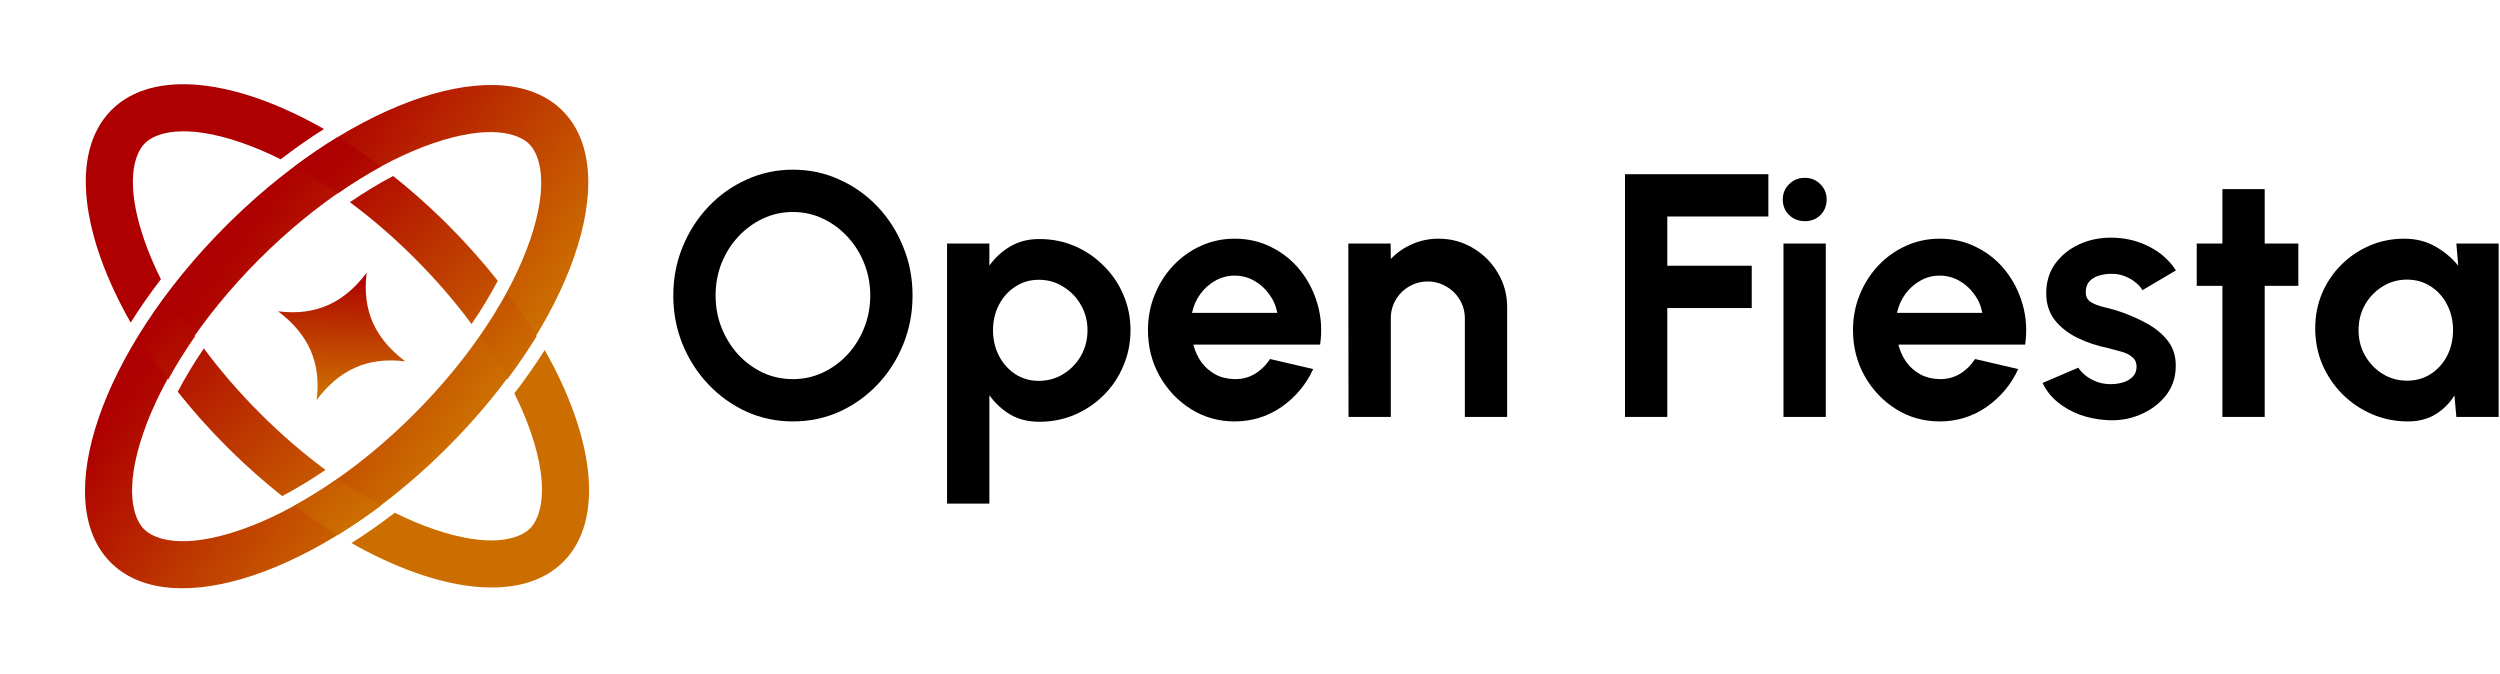 <svg xmlns="http://www.w3.org/2000/svg" width="749" height="202" fill="none" viewBox="0 0 749 202"><path fill="url(#paint0_linear_32_2)" d="M158.556 43.163C155.316 39.923 146.607 37.158 129.825 42.899C114.019 48.306 95.166 60.16 77.664 77.663C60.161 95.165 48.307 114.018 42.9 129.824C37.159 146.606 39.923 155.316 43.163 158.556C46.403 161.795 55.113 164.558 71.894 158.818C87.7 153.411 106.553 141.556 124.055 124.054L134.039 134.038L132.281 135.774C95.549 171.605 51.916 186.342 33.614 168.961L33.18 168.539C14.855 150.215 30.302 105.058 67.68 67.679L69.437 65.944C106.463 29.826 150.501 15.142 168.539 33.18L168.962 33.612C186.621 52.207 171.125 96.951 134.039 134.038L124.055 124.054C141.557 106.552 153.412 87.699 158.819 71.893C164.559 55.112 161.795 46.403 158.556 43.163Z"/><path fill="url(#paint1_linear_32_2)" d="M163.197 104.875C160.456 109.205 157.419 113.542 154.106 117.848C156.112 121.895 157.767 125.828 159.054 129.59C164.795 146.372 162.03 155.082 158.79 158.321C155.55 161.561 146.841 164.324 130.06 158.584C126.289 157.294 122.347 155.634 118.289 153.621C113.977 156.931 109.631 159.961 105.294 162.696C131.294 177.455 155.781 180.654 168.34 168.728L168.774 168.305C181.189 155.89 178.102 131.159 163.197 104.875ZM101.176 143.409C96.802 146.456 92.461 149.142 88.219 151.457C92.533 154.692 96.868 157.635 101.176 160.268C105.485 157.635 109.819 154.692 114.133 151.457C109.891 149.142 105.551 146.456 101.176 143.409ZM61.078 104.389C58.076 108.795 55.462 113.145 53.244 117.366C57.663 122.936 62.563 128.451 67.915 133.804L69.673 135.54C74.532 140.28 79.514 144.647 84.54 148.623C88.763 146.404 93.114 143.786 97.521 140.781C90.944 135.915 84.329 130.251 77.899 123.82C71.531 117.452 65.913 110.903 61.078 104.389ZM151.97 87.804C149.647 92.04 146.955 96.373 143.904 100.739C146.949 105.113 149.633 109.453 151.946 113.693C155.185 109.386 158.131 105.057 160.77 100.754C158.141 96.448 155.201 92.116 151.97 87.804ZM50.382 87.803C47.151 92.115 44.211 96.447 41.581 100.754C44.22 105.057 47.167 109.386 50.407 113.693C52.719 109.453 55.403 105.113 58.448 100.739C55.396 96.373 52.705 92.039 50.382 87.803ZM117.78 52.727C113.563 54.953 109.219 57.572 104.822 60.579C111.348 65.42 117.91 71.048 124.29 77.429C130.733 83.872 136.409 90.499 141.282 97.088C144.291 92.689 146.911 88.344 149.139 84.127C144.67 78.474 139.705 72.876 134.274 67.445L132.517 65.71C127.7 61.011 122.762 56.676 117.78 52.727ZM97.066 38.65C70.699 23.636 45.864 20.495 33.414 32.945L32.992 33.378C21.031 45.972 24.283 70.559 39.148 96.641C41.878 92.307 44.904 87.964 48.208 83.654C46.145 79.518 44.449 75.499 43.135 71.659C37.395 54.878 40.158 46.169 43.398 42.929C46.638 39.689 55.347 36.925 72.129 42.665C75.961 43.976 79.972 45.666 84.099 47.724C88.401 44.416 92.738 41.386 97.066 38.65ZM101.176 41.081C96.875 43.717 92.548 46.659 88.243 49.895C92.477 52.215 96.811 54.903 101.176 57.952C105.541 54.903 109.874 52.215 114.109 49.895C109.803 46.659 105.477 43.716 101.176 41.081Z"/><path fill="url(#paint2_linear_32_2)" d="M83.301 93.272C92.254 100.018 96.297 108.404 94.865 119.829C101.611 110.877 109.997 106.834 121.422 108.265C112.469 101.52 108.426 93.133 109.858 81.708C103.112 90.661 94.726 94.704 83.301 93.272Z"/><path fill="#000" d="M237.559 126.259C232.642 126.259 228.019 125.29 223.69 123.351C219.361 121.377 215.552 118.658 212.262 115.195C208.973 111.732 206.393 107.733 204.523 103.196C202.653 98.625 201.718 93.743 201.718 88.548C201.718 83.354 202.653 78.488 204.523 73.952C206.393 69.381 208.973 65.364 212.262 61.901C215.552 58.438 219.361 55.737 223.69 53.798C228.019 51.824 232.642 50.837 237.559 50.837C242.511 50.837 247.151 51.824 251.48 53.798C255.809 55.737 259.618 58.438 262.908 61.901C266.198 65.364 268.76 69.381 270.595 73.952C272.465 78.488 273.4 83.354 273.4 88.548C273.4 93.743 272.465 98.625 270.595 103.196C268.76 107.733 266.198 111.732 262.908 115.195C259.618 118.658 255.809 121.377 251.48 123.351C247.151 125.29 242.511 126.259 237.559 126.259ZM237.559 113.585C240.745 113.585 243.74 112.927 246.545 111.611C249.35 110.295 251.809 108.495 253.921 106.209C256.068 103.889 257.731 101.222 258.908 98.21C260.12 95.197 260.726 91.976 260.726 88.548C260.726 85.12 260.12 81.899 258.908 78.887C257.696 75.839 256.017 73.173 253.87 70.887C251.757 68.602 249.298 66.801 246.493 65.485C243.723 64.169 240.745 63.511 237.559 63.511C234.373 63.511 231.378 64.169 228.573 65.485C225.768 66.801 223.292 68.619 221.145 70.939C219.033 73.225 217.37 75.874 216.158 78.887C214.981 81.899 214.392 85.12 214.392 88.548C214.392 92.011 214.998 95.249 216.21 98.262C217.422 101.274 219.084 103.941 221.197 106.261C223.344 108.547 225.803 110.347 228.573 111.663C231.378 112.944 234.373 113.585 237.559 113.585Z"/><path fill="#000" d="M296.415 150.881H283.74V72.965H296.415V79.562C298.112 77.207 300.189 75.302 302.648 73.848C305.141 72.359 308.05 71.615 311.375 71.615C315.184 71.615 318.733 72.324 322.023 73.744C325.313 75.164 328.204 77.138 330.698 79.666C333.226 82.159 335.182 85.051 336.567 88.34C337.987 91.63 338.697 95.162 338.697 98.937C338.697 102.711 337.987 106.261 336.567 109.585C335.182 112.91 333.226 115.836 330.698 118.364C328.204 120.857 325.313 122.814 322.023 124.234C318.733 125.653 315.184 126.363 311.375 126.363C308.05 126.363 305.141 125.636 302.648 124.182C300.189 122.693 298.112 120.771 296.415 118.416V150.881ZM311.219 83.821C308.587 83.821 306.232 84.514 304.154 85.899C302.077 87.249 300.449 89.068 299.272 91.353C298.094 93.639 297.506 96.167 297.506 98.937C297.506 101.707 298.094 104.252 299.272 106.573C300.449 108.858 302.077 110.694 304.154 112.079C306.232 113.429 308.587 114.105 311.219 114.105C313.885 114.105 316.327 113.429 318.543 112.079C320.759 110.728 322.525 108.91 323.841 106.625C325.157 104.304 325.815 101.742 325.815 98.937C325.815 96.167 325.157 93.639 323.841 91.353C322.525 89.068 320.759 87.249 318.543 85.899C316.361 84.514 313.92 83.821 311.219 83.821Z"/><path fill="#000" d="M369.902 126.259C365.123 126.259 360.76 125.03 356.812 122.571C352.899 120.113 349.765 116.806 347.411 112.65C345.09 108.495 343.93 103.906 343.93 98.885C343.93 95.11 344.606 91.578 345.956 88.288C347.307 84.964 349.159 82.055 351.514 79.562C353.904 77.034 356.674 75.06 359.825 73.64C362.976 72.221 366.335 71.511 369.902 71.511C373.954 71.511 377.659 72.376 381.018 74.108C384.412 75.805 387.286 78.142 389.641 81.12C391.996 84.098 393.71 87.492 394.783 91.301C395.857 95.11 396.099 99.093 395.511 103.248H357.54C358.024 105.187 358.821 106.936 359.929 108.495C361.037 110.018 362.44 111.248 364.137 112.183C365.833 113.083 367.755 113.55 369.902 113.585C372.119 113.62 374.127 113.1 375.928 112.027C377.763 110.919 379.287 109.43 380.499 107.56L393.433 110.572C391.32 115.178 388.169 118.953 383.979 121.896C379.789 124.805 375.097 126.259 369.902 126.259ZM357.124 93.743H382.68C382.3 91.665 381.486 89.795 380.239 88.133C379.027 86.436 377.521 85.085 375.72 84.081C373.919 83.077 371.98 82.575 369.902 82.575C367.825 82.575 365.903 83.077 364.137 84.081C362.37 85.051 360.864 86.384 359.617 88.081C358.405 89.743 357.574 91.63 357.124 93.743Z"/><path fill="#000" d="M451.543 92.08V124.909H438.868V95.405C438.868 93.362 438.366 91.509 437.362 89.847C436.358 88.15 435.007 86.817 433.31 85.847C431.648 84.843 429.795 84.341 427.752 84.341C425.709 84.341 423.839 84.843 422.142 85.847C420.48 86.817 419.147 88.15 418.143 89.847C417.173 91.509 416.688 93.362 416.688 95.405V124.909H404.014L403.962 72.965H416.636L416.688 77.588C418.454 75.718 420.567 74.246 423.025 73.173C425.484 72.065 428.133 71.511 430.973 71.511C434.747 71.511 438.193 72.446 441.31 74.316C444.426 76.151 446.902 78.627 448.738 81.743C450.608 84.826 451.543 88.271 451.543 92.08Z"/><path fill="#000" d="M486.849 124.909V52.188H529.806V64.862H499.523V79.614H524.82V92.288H499.523V124.909H486.849Z"/><path fill="#000" d="M534.329 72.965H547.003V124.909H534.329V72.965ZM540.77 66.264C538.9 66.264 537.324 65.658 536.043 64.446C534.762 63.2 534.121 61.641 534.121 59.771C534.121 57.936 534.762 56.395 536.043 55.148C537.324 53.902 538.883 53.278 540.718 53.278C542.553 53.278 544.094 53.902 545.341 55.148C546.622 56.395 547.263 57.936 547.263 59.771C547.263 61.641 546.64 63.2 545.393 64.446C544.146 65.658 542.605 66.264 540.77 66.264Z"/><path fill="#000" d="M581.127 126.259C576.348 126.259 571.985 125.03 568.037 122.571C564.124 120.113 560.99 116.806 558.635 112.65C556.315 108.495 555.155 103.906 555.155 98.885C555.155 95.11 555.83 91.578 557.181 88.288C558.531 84.964 560.384 82.055 562.739 79.562C565.128 77.034 567.899 75.06 571.05 73.64C574.201 72.221 577.56 71.511 581.127 71.511C585.179 71.511 588.884 72.376 592.243 74.108C595.637 75.805 598.511 78.142 600.866 81.12C603.22 84.098 604.935 87.492 606.008 91.301C607.082 95.11 607.324 99.093 606.735 103.248H568.764C569.249 105.187 570.046 106.936 571.154 108.495C572.262 110.018 573.664 111.248 575.361 112.183C577.058 113.083 578.98 113.55 581.127 113.585C583.343 113.62 585.352 113.1 587.152 112.027C588.988 110.919 590.511 109.43 591.724 107.56L604.658 110.572C602.545 115.178 599.394 118.953 595.204 121.896C591.014 124.805 586.321 126.259 581.127 126.259ZM568.349 93.743H593.905C593.524 91.665 592.71 89.795 591.464 88.133C590.252 86.436 588.745 85.085 586.945 84.081C585.144 83.077 583.205 82.575 581.127 82.575C579.049 82.575 577.127 83.077 575.361 84.081C573.595 85.051 572.089 86.384 570.842 88.081C569.63 89.743 568.799 91.63 568.349 93.743Z"/><path fill="#000" d="M630.916 125.844C628.215 125.671 625.6 125.134 623.072 124.234C620.579 123.299 618.363 122.035 616.424 120.442C614.484 118.849 612.995 116.944 611.956 114.728L622.657 110.157C623.072 110.849 623.748 111.594 624.683 112.39C625.618 113.152 626.726 113.793 628.007 114.312C629.323 114.832 630.76 115.091 632.318 115.091C633.634 115.091 634.881 114.918 636.058 114.572C637.27 114.191 638.24 113.62 638.967 112.858C639.729 112.096 640.11 111.109 640.11 109.897C640.11 108.616 639.66 107.629 638.759 106.936C637.894 106.209 636.786 105.672 635.435 105.326C634.119 104.945 632.838 104.599 631.591 104.287C628.301 103.629 625.237 102.608 622.397 101.222C619.592 99.837 617.324 98.054 615.593 95.872C613.896 93.656 613.047 90.99 613.047 87.873C613.047 84.445 613.948 81.484 615.748 78.99C617.584 76.497 619.956 74.575 622.865 73.225C625.808 71.874 628.977 71.199 632.37 71.199C636.491 71.199 640.266 72.065 643.694 73.796C647.157 75.493 649.893 77.9 651.901 81.016L641.876 86.938C641.391 86.107 640.716 85.345 639.85 84.652C638.985 83.925 637.998 83.336 636.889 82.886C635.781 82.401 634.621 82.124 633.409 82.055C631.851 81.986 630.431 82.124 629.15 82.471C627.869 82.817 626.83 83.406 626.033 84.237C625.271 85.068 624.89 86.176 624.89 87.561C624.89 88.877 625.41 89.864 626.449 90.522C627.488 91.145 628.734 91.63 630.189 91.976C631.678 92.323 633.098 92.704 634.448 93.119C637.495 94.123 640.352 95.353 643.019 96.807C645.72 98.262 647.884 100.045 649.512 102.157C651.139 104.27 651.919 106.798 651.849 109.741C651.849 113.1 650.845 116.044 648.837 118.572C646.828 121.065 644.231 122.97 641.045 124.285C637.894 125.601 634.517 126.121 630.916 125.844Z"/><path fill="#000" d="M688.581 85.639H678.504V124.909H665.829V85.639H658.142V72.965H665.829V56.655H678.504V72.965H688.581V85.639Z"/><path fill="#000" d="M735.92 72.965H748.595V124.909H735.92L735.349 118.468C733.929 120.788 732.042 122.675 729.687 124.13C727.367 125.549 724.614 126.259 721.428 126.259C717.584 126.259 713.983 125.532 710.624 124.078C707.265 122.623 704.304 120.615 701.741 118.052C699.213 115.49 697.222 112.529 695.768 109.17C694.348 105.811 693.638 102.209 693.638 98.365C693.638 94.66 694.313 91.18 695.664 87.925C697.049 84.67 698.971 81.813 701.43 79.354C703.888 76.895 706.728 74.974 709.948 73.588C713.169 72.203 716.632 71.511 720.337 71.511C723.766 71.511 726.83 72.272 729.531 73.796C732.267 75.32 734.587 77.259 736.492 79.614L735.92 72.965ZM721.116 114.053C723.817 114.053 726.207 113.377 728.285 112.027C730.362 110.676 731.99 108.858 733.167 106.573C734.345 104.252 734.933 101.707 734.933 98.937C734.933 96.132 734.345 93.587 733.167 91.301C731.99 88.981 730.345 87.146 728.233 85.795C726.155 84.445 723.783 83.769 721.116 83.769C718.45 83.769 716.009 84.462 713.792 85.847C711.611 87.198 709.862 89.016 708.546 91.301C707.265 93.587 706.624 96.132 706.624 98.937C706.624 101.742 707.282 104.287 708.598 106.573C709.914 108.858 711.663 110.676 713.844 112.027C716.061 113.377 718.485 114.053 721.116 114.053Z"/><defs><linearGradient id="paint0_linear_32_2" x1="40.837" x2="111.134" y1="113.911" y2="165.343" gradientUnits="userSpaceOnUse"><stop stop-color="#AE0000"/><stop offset="1" stop-color="#CC6D00"/></linearGradient><linearGradient id="paint1_linear_32_2" x1="87.537" x2="143.306" y1="60.531" y2="121.948" gradientUnits="userSpaceOnUse"><stop stop-color="#AE0000"/><stop offset="1" stop-color="#CC6D00"/></linearGradient><linearGradient id="paint2_linear_32_2" x1="106.597" x2="105.891" y1="81.708" y2="127.594" gradientUnits="userSpaceOnUse"><stop stop-color="#AE0000"/><stop offset=".785" stop-color="#CC6D00"/></linearGradient></defs></svg>